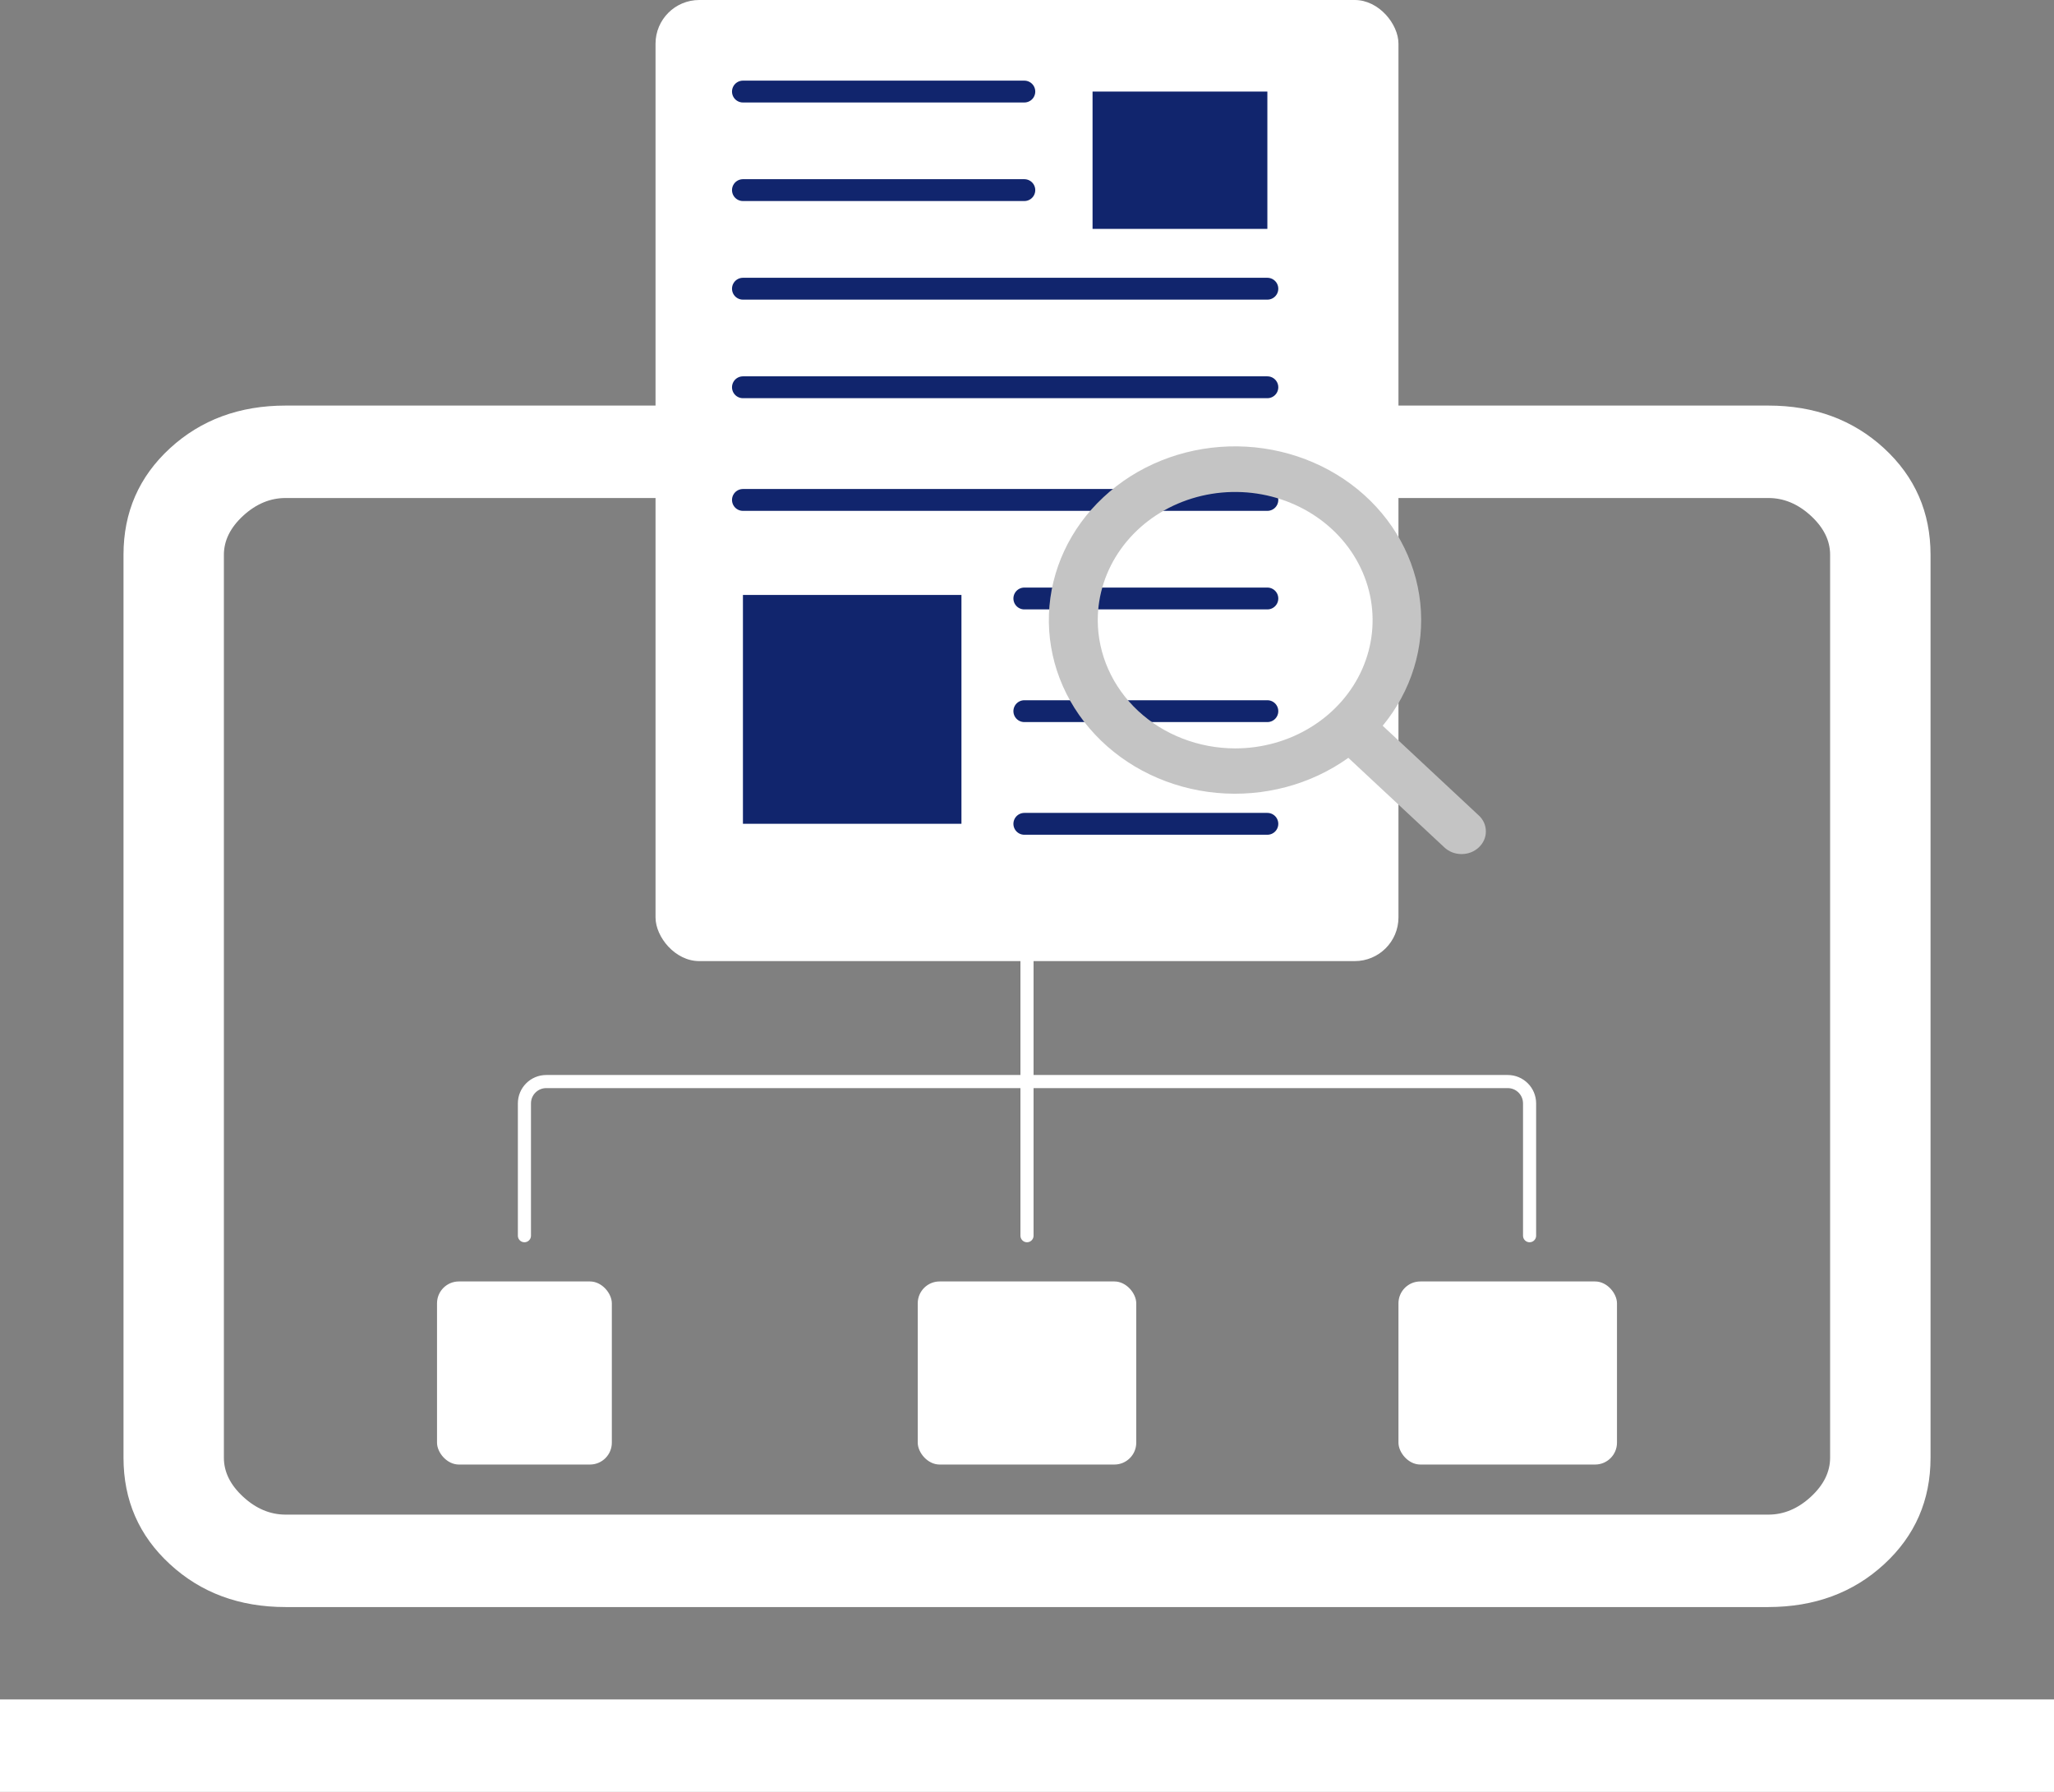 <svg width="47" height="41" viewBox="0 0 47 41" fill="none" xmlns="http://www.w3.org/2000/svg">
<rect x="0" y="0" width="47" height="41" fill="#808080" stroke="none"/>
<path d="M23.5 19.896V24.747M23.5 24.747H12.5C12.224 24.747 12 24.97 12 25.247V28.274M23.5 24.747V28.274M23.5 24.747H34.5C34.776 24.747 35 24.97 35 25.247V28.274" stroke="white" stroke-width="0.3" stroke-linecap="round"/>
<path d="M0 41V38.885H47V41H0ZM6.535 36.771C5.479 36.771 4.597 36.444 3.889 35.791C3.18 35.14 2.826 34.328 2.826 33.353V12.693C2.826 11.721 3.18 10.909 3.889 10.257C4.598 9.606 5.48 9.28 6.535 9.28H40.465C41.521 9.28 42.403 9.606 43.111 10.257C43.82 10.91 44.175 11.723 44.175 12.695V33.355C44.175 34.328 43.821 35.14 43.113 35.791C42.406 36.443 41.523 36.769 40.465 36.771H6.535ZM6.535 34.656H40.465C40.817 34.656 41.141 34.52 41.436 34.248C41.73 33.977 41.877 33.679 41.877 33.353V12.693C41.877 12.369 41.73 12.072 41.436 11.801C41.141 11.53 40.817 11.395 40.465 11.395H6.535C6.183 11.395 5.859 11.53 5.564 11.801C5.27 12.072 5.123 12.37 5.123 12.695V33.355C5.123 33.68 5.27 33.977 5.564 34.248C5.859 34.52 6.183 34.656 6.535 34.656Z" fill="white"/>
<rect x="15" width="17" height="21.991" rx="1" fill="white"/>
<path d="M17 2.095H23.439M17 4.35H23.439M17 6.606H29M17 8.861H29M17 11.439H29M23.439 13.694H29M23.439 16.272H29M23.439 18.85H29" stroke="#11256D" stroke-width="0.5" stroke-linecap="round" stroke-linejoin="round"/>
<rect x="25" y="2.095" width="4" height="3.142" fill="#11256D"/>
<rect x="17" y="13.613" width="5" height="5.236" fill="#11256D"/>
<path d="M33.835 18.656L31.639 16.606C32.298 15.806 32.605 14.802 32.499 13.797C32.393 12.793 31.882 11.864 31.069 11.199C30.255 10.534 29.201 10.182 28.12 10.215C27.04 10.248 26.012 10.663 25.248 11.377C24.483 12.09 24.038 13.048 24.002 14.057C23.967 15.065 24.344 16.049 25.057 16.807C25.77 17.566 26.766 18.043 27.842 18.142C28.919 18.241 29.995 17.954 30.853 17.34L33.051 19.39C33.103 19.438 33.164 19.477 33.231 19.503C33.299 19.529 33.371 19.542 33.444 19.542C33.517 19.542 33.589 19.529 33.657 19.503C33.724 19.477 33.786 19.438 33.837 19.39C33.889 19.342 33.93 19.285 33.958 19.222C33.986 19.159 34 19.092 34 19.024C34 18.956 33.986 18.888 33.958 18.825C33.93 18.762 33.889 18.705 33.837 18.657L33.835 18.656ZM25.119 14.19C25.119 13.61 25.304 13.043 25.649 12.561C25.995 12.078 26.486 11.702 27.06 11.48C27.635 11.258 28.267 11.2 28.877 11.313C29.487 11.427 30.047 11.706 30.487 12.116C30.927 12.526 31.226 13.049 31.348 13.618C31.469 14.187 31.407 14.777 31.169 15.313C30.931 15.849 30.528 16.307 30.011 16.629C29.494 16.952 28.886 17.124 28.264 17.124C27.43 17.123 26.631 16.814 26.041 16.264C25.452 15.714 25.12 14.968 25.119 14.19Z" fill="#C4C4C4"/>
<rect x="10" y="29.321" width="4" height="4.189" rx="0.5" fill="white"/>
<rect x="21" y="29.321" width="5" height="4.189" rx="0.5" fill="white"/>
<rect x="32" y="29.321" width="5" height="4.189" rx="0.5" fill="white"/>
</svg>
